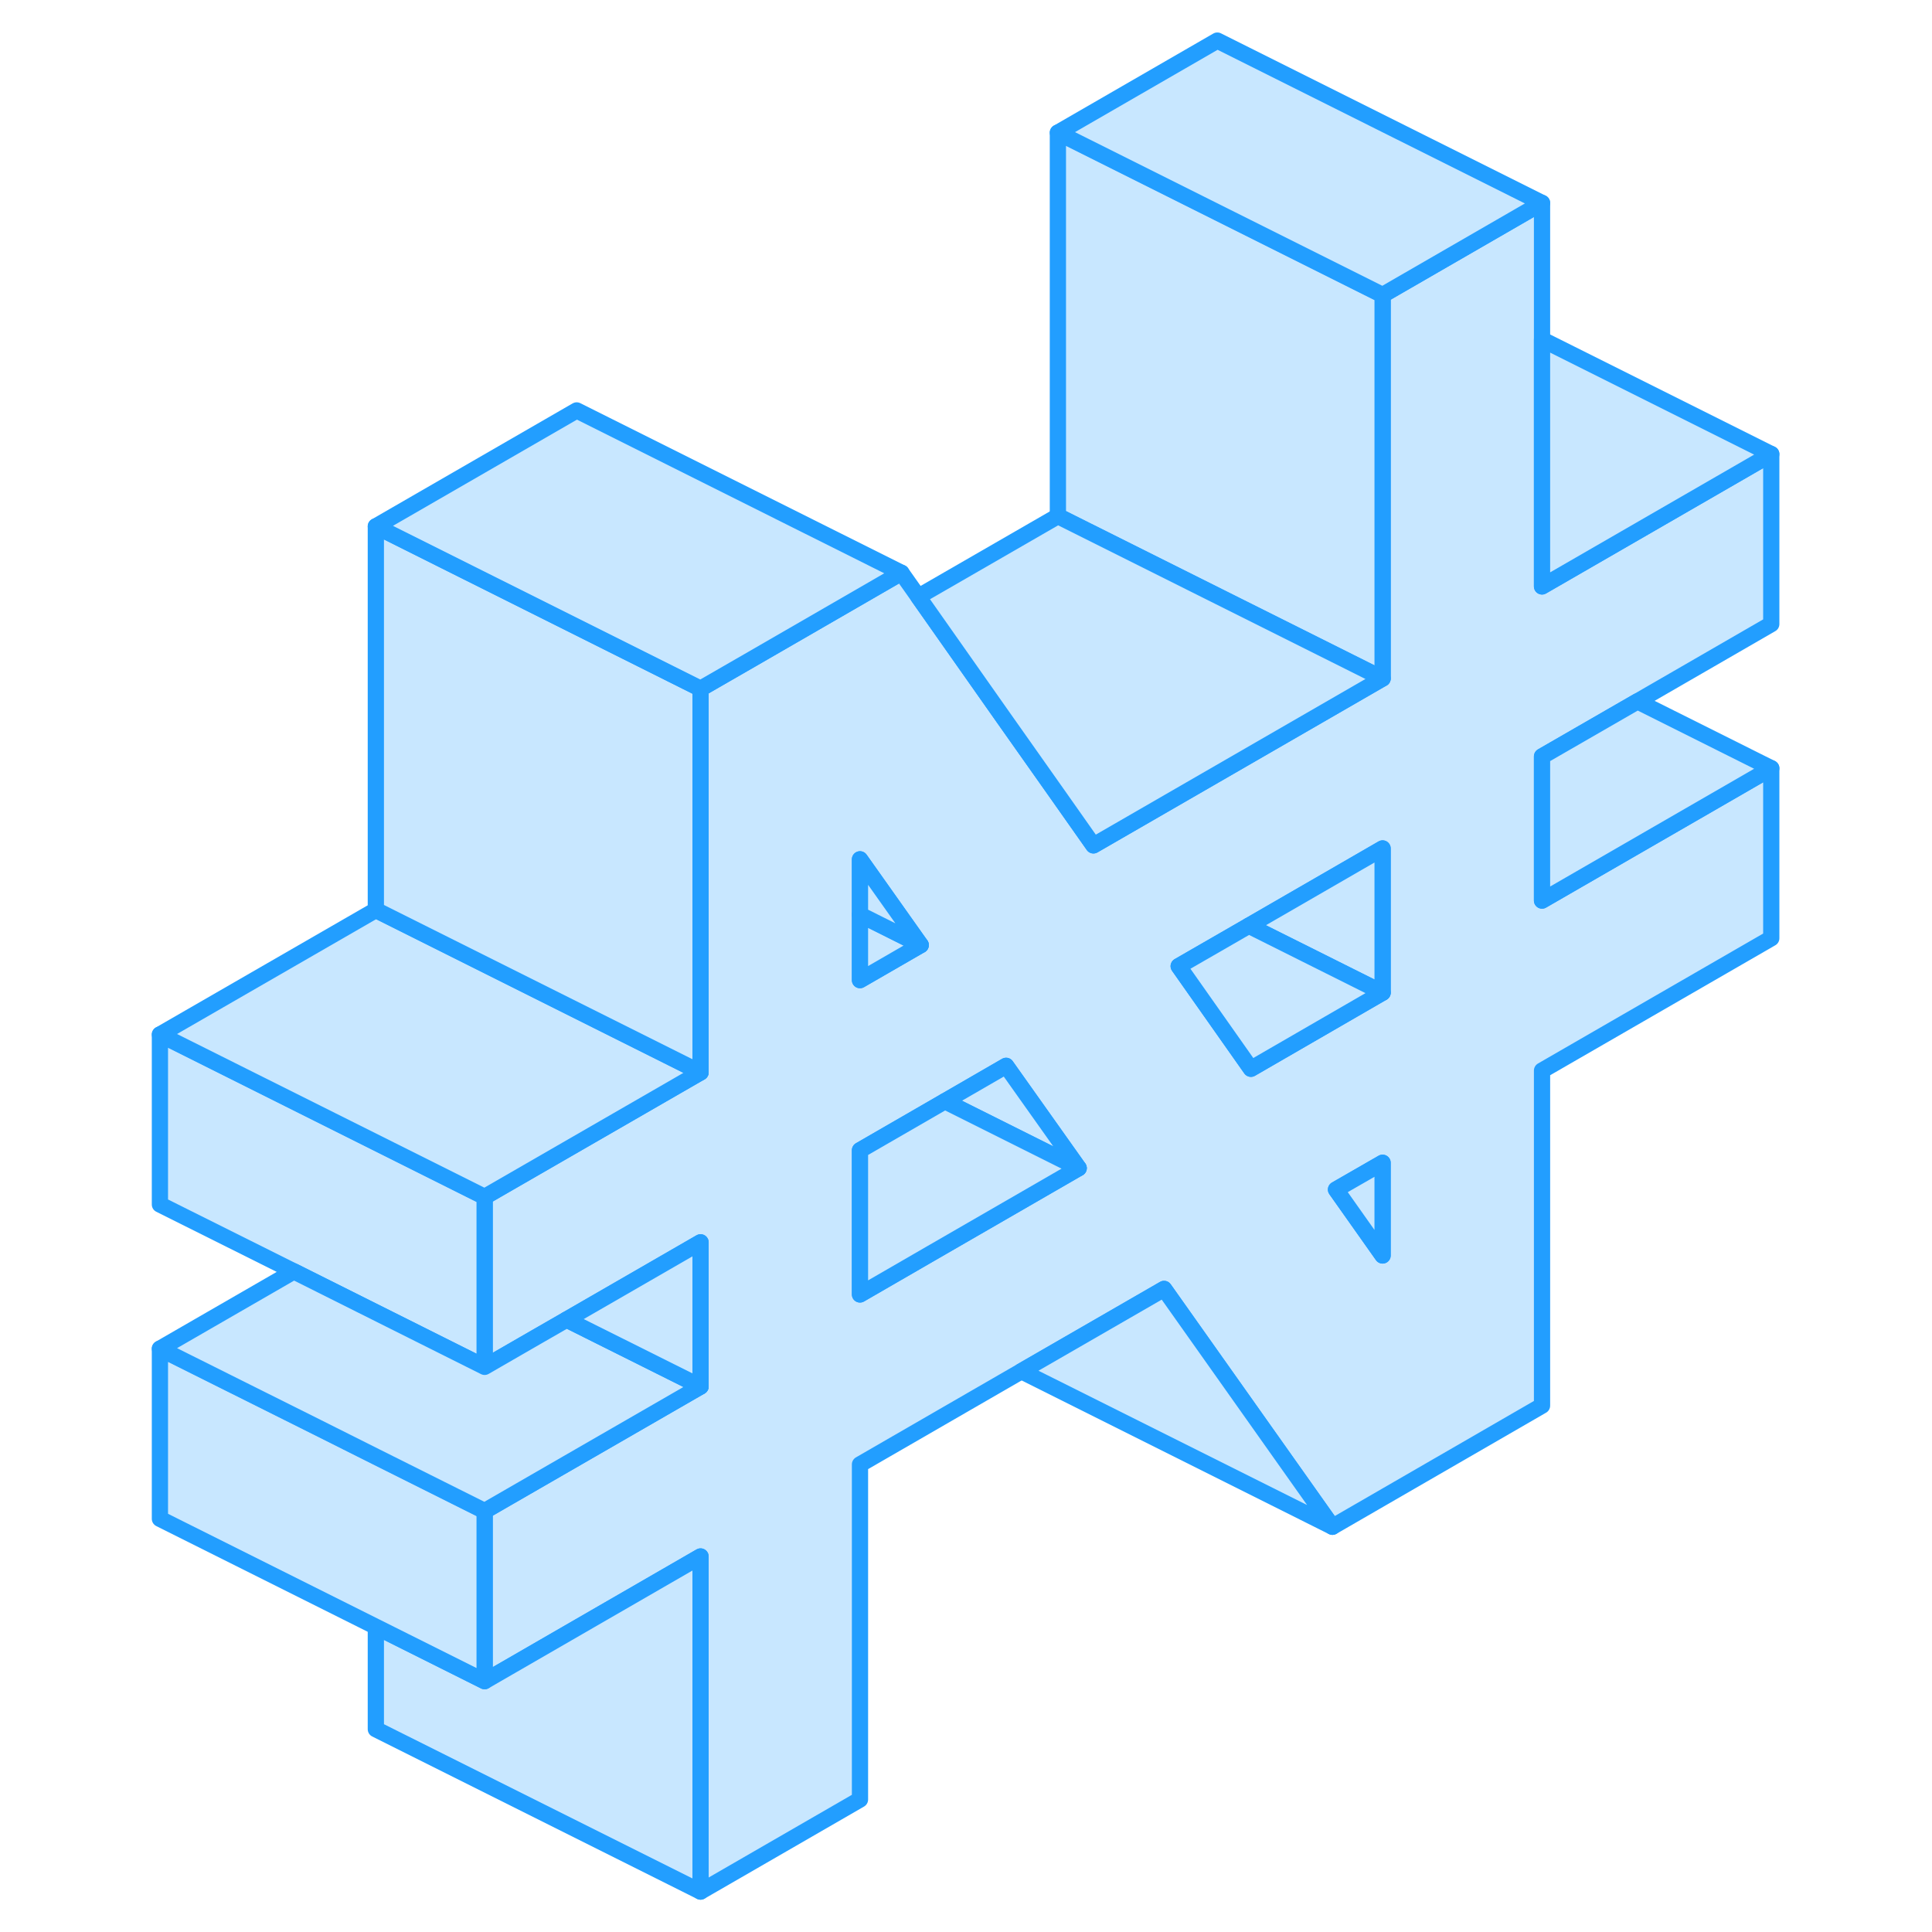 <svg width="48" height="48" viewBox="0 0 104 119" fill="#c8e7ff" xmlns="http://www.w3.org/2000/svg" stroke-width="1px" stroke-linecap="round" stroke-linejoin="round"><path d="M93.36 43.2L101.6 38.44V27.97L87.48 36.12V12.5L77.66 18.17V41.79L59.85 52.07L57.66 48.96L54.3 44.2L49.06 36.75L48.02 35.28L38.81 40.6L35.65 42.42V66.05L22.35 73.72V84.19L25.47 82.39L27.4 81.28L35.65 76.52V85.4L25.47 91.27L22.35 93.07V103.55L35.65 95.87V116.51L45.47 110.84V90.2L55.41 84.46L64.2 79.39L74.57 94.04L87.48 86.58V65.94L101.6 57.79V47.32L87.48 55.47V46.59L93.36 43.2ZM45.47 52.93L49.21 58.21L45.47 60.37V52.93ZM49.76 77.25L45.47 79.73V70.85L50.7 67.83L54.47 65.65L58.94 71.95L49.76 77.25ZM77.66 77.33L74.79 73.27L77.66 71.62V77.33ZM77.66 61.14L69.55 65.83L67.48 62.89L65.1 59.51L67.48 58.14L69.42 57.02L77.66 52.26V61.14Z" stroke="#229EFF" stroke-linejoin="round"/><path d="M77.66 52.26V61.14L69.42 57.02L77.66 52.26Z" stroke="#229EFF" stroke-linejoin="round"/><path d="M77.659 71.62V77.33L74.79 73.27L77.659 71.62Z" stroke="#229EFF" stroke-linejoin="round"/><path d="M49.21 58.21L45.47 60.37V56.34L49.21 58.21Z" stroke="#229EFF" stroke-linejoin="round"/><path d="M77.66 61.139L69.55 65.829L67.48 62.889L65.1 59.51L67.48 58.139L69.42 57.02L77.66 61.139Z" stroke="#229EFF" stroke-linejoin="round"/><path d="M54.47 65.65L50.7 67.83L58.94 71.95L54.47 65.65Z" stroke="#229EFF" stroke-linejoin="round"/><path d="M49.21 58.21L45.47 56.34V52.93L49.21 58.21Z" stroke="#229EFF" stroke-linejoin="round"/><path d="M58.94 71.95L49.76 77.25L45.47 79.73V70.85L50.7 67.83L58.94 71.95Z" stroke="#229EFF" stroke-linejoin="round"/><path d="M77.66 18.17V41.79L75.62 40.77L67.48 36.7L57.66 31.79V8.17L67.48 13.08L77.66 18.17Z" stroke="#229EFF" stroke-linejoin="round"/><path d="M77.659 41.79L59.849 52.07L57.66 48.96L54.3 44.2L49.06 36.75L57.66 31.79L67.48 36.7L75.62 40.77L77.659 41.79Z" stroke="#229EFF" stroke-linejoin="round"/><path d="M35.65 95.87V116.51L15.65 106.51V100.2L21.51 103.13L22.35 103.55L35.65 95.87Z" stroke="#229EFF" stroke-linejoin="round"/><path d="M22.35 93.07V103.55L21.51 103.13L15.65 100.2L2.35 93.55V83.07L12.08 87.93L15.65 89.72L22.35 93.07Z" stroke="#229EFF" stroke-linejoin="round"/><path d="M22.35 73.72V84.19L10.6 78.31L2.35 74.19V63.72L12.07 68.58L15.65 70.37L22.35 73.72Z" stroke="#229EFF" stroke-linejoin="round"/><path d="M35.65 66.05L22.35 73.72L15.65 70.37L12.07 68.58L2.35 63.72L15.65 56.05L25.47 60.96L33.61 65.03L35.65 66.05Z" stroke="#229EFF" stroke-linejoin="round"/><path d="M35.65 42.42V66.05L33.61 65.03L25.47 60.96L15.65 56.05V32.42L35.65 42.42Z" stroke="#229EFF" stroke-linejoin="round"/><path d="M87.48 12.5L77.66 18.17L67.48 13.08L57.66 8.17L67.48 2.5L87.48 12.5Z" stroke="#229EFF" stroke-linejoin="round"/><path d="M101.6 27.97L87.48 36.12V20.91L101.6 27.97Z" stroke="#229EFF" stroke-linejoin="round"/><path d="M101.6 47.32L87.48 55.47V46.59L93.36 43.2L101.6 47.32Z" stroke="#229EFF" stroke-linejoin="round"/><path d="M74.57 94.04L55.41 84.46L64.2 79.39L74.57 94.04Z" stroke="#229EFF" stroke-linejoin="round"/><path d="M48.02 35.28L38.81 40.6L35.65 42.42L15.65 32.42L28.02 25.28L48.02 35.28Z" stroke="#229EFF" stroke-linejoin="round"/><path d="M35.65 85.4L25.47 91.27L22.35 93.07L15.65 89.72L12.08 87.93L2.35 83.07L10.6 78.31L22.35 84.19L25.47 82.39L27.4 81.28L35.65 85.4Z" stroke="#229EFF" stroke-linejoin="round"/><path d="M35.65 76.519V85.4L27.4 81.279L35.65 76.519Z" stroke="#229EFF" stroke-linejoin="round"/></svg>